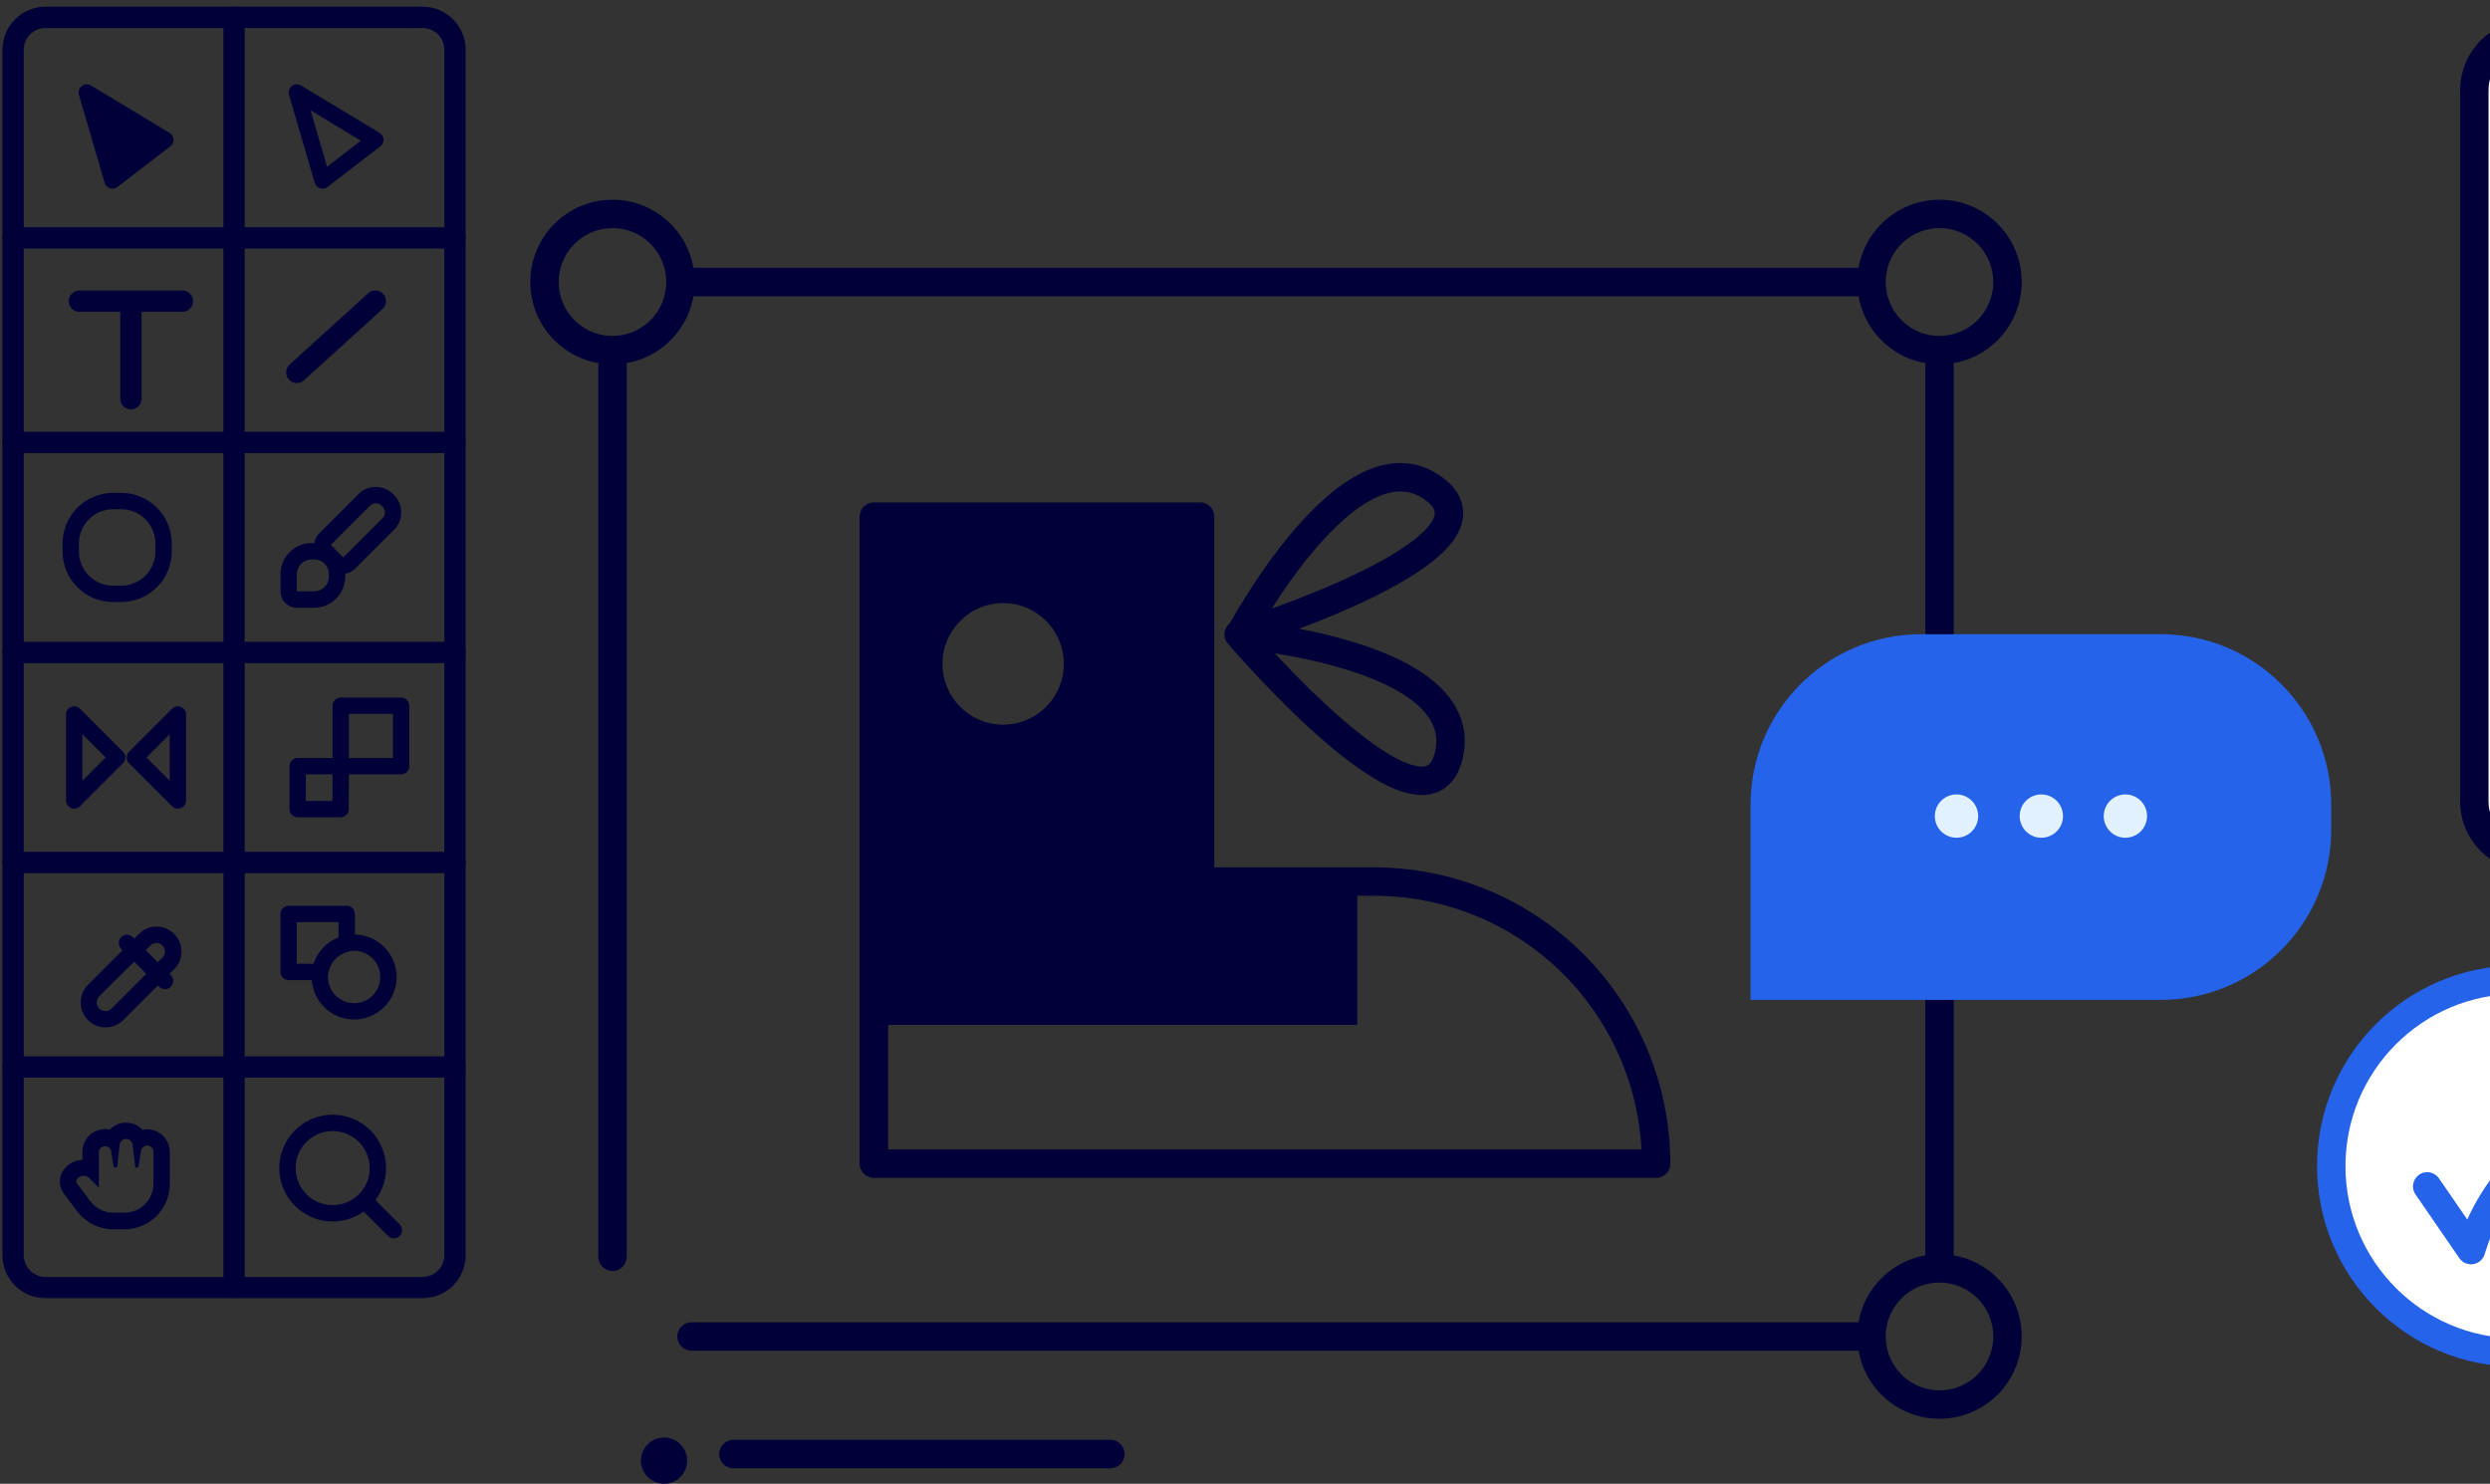 <svg width="683" height="407" viewBox="0 0 683 407" fill="none" xmlns="http://www.w3.org/2000/svg">
<rect x="0" y="0" width="683" height="407" fill="#333333" stroke="none"/>
<path d="M888.803 9.376H694.015C685.556 9.376 678.698 16.245 678.698 24.716V219.83C678.698 228.303 685.556 235.172 694.015 235.172H888.803C897.261 235.172 904.118 228.303 904.118 219.83V24.718C904.118 16.245 897.261 9.376 888.803 9.376Z" fill="white" stroke="#020039" stroke-width="7.797" stroke-linecap="round" stroke-linejoin="round"/>
<path d="M329.177 241.817V141.715H239.698V319.19H454.267C454.243 298.681 446.095 279.015 431.605 264.5C417.129 249.998 397.487 241.839 376.996 241.817H329.177Z" stroke="#020039" stroke-width="7.797" stroke-linecap="round" stroke-linejoin="round"/>
<path d="M340.127 174.004C340.127 174.004 370.24 117.406 393.151 133.934C416.064 150.461 340.127 174.004 340.127 174.004ZM339.757 174.004C339.757 174.004 403.535 179.241 397.467 206.935C391.401 234.628 339.757 174.004 339.757 174.004Z" stroke="#020039" stroke-width="7.797" stroke-linecap="round" stroke-linejoin="round"/>
<path fill-rule="evenodd" clip-rule="evenodd" d="M372.311 241.743V281.12H239.698V141.715H329.177V241.743H372.311ZM291.812 182.107C291.812 191.317 284.358 198.782 275.164 198.782C265.97 198.782 258.516 191.317 258.516 182.107C258.516 172.898 265.97 165.431 275.164 165.431C284.358 165.431 291.812 172.898 291.812 182.107Z" fill="#020039"/>
<path d="M532.003 100.312V347.922M532.003 347.922C542.301 347.922 550.649 356.282 550.649 366.597C550.649 376.912 542.301 385.274 532.003 385.274C521.708 385.274 513.359 376.912 513.359 366.597M532.003 347.922C521.708 347.922 513.359 356.282 513.359 366.597M189.806 77.362H510.375M168.004 344.735V100.337M513.359 366.597H189.682M168.004 96.037C178.3 96.037 186.649 87.675 186.649 77.362C186.649 67.047 178.3 58.685 168.004 58.685C157.707 58.685 149.358 67.047 149.358 77.362C149.358 87.675 157.707 96.037 168.004 96.037ZM532.003 96.037C542.301 96.037 550.649 87.675 550.649 77.362C550.649 67.047 542.301 58.685 532.003 58.685C521.708 58.685 513.359 67.047 513.359 77.362C513.359 87.675 521.708 96.037 532.003 96.037Z" stroke="#020039" stroke-width="7.797" stroke-linecap="round" stroke-linejoin="round"/>
<path d="M690.511 371.02C718.706 371.02 741.562 348.124 741.562 319.882C741.562 291.64 718.706 268.745 690.511 268.745C662.315 268.745 639.459 291.64 639.459 319.882C639.459 348.124 662.315 371.02 690.511 371.02Z" fill="white" stroke="#2563EB" stroke-width="7.797" stroke-linecap="round" stroke-linejoin="round"/>
<path d="M665.781 325.43L677.798 342.901C680.642 333.479 685.9 324.965 693.049 318.202C700.191 311.444 708.978 306.673 718.537 304.363" fill="white"/>
<path d="M665.781 325.43L677.798 342.901C680.642 333.479 685.9 324.965 693.049 318.202C700.191 311.444 708.978 306.673 718.537 304.363" stroke="#2563EB" stroke-width="7.797" stroke-linecap="round" stroke-linejoin="round"/>
<mask id="mask0_52_251" style="mask-type:luminance" maskUnits="userSpaceOnUse" x="0" y="0" width="129" height="357">
<path d="M0 0H128.648V356.705H0V0Z" fill="white"/>
</mask>
<g mask="url(#mask0_52_251)">
<path d="M115.914 4.754H12.483C11.316 4.754 10.16 4.984 9.081 5.43C8.002 5.877 7.022 6.531 6.197 7.357C5.371 8.182 4.716 9.162 4.27 10.241C3.823 11.319 3.593 12.475 3.593 13.643V344.306C3.593 345.473 3.822 346.629 4.269 347.708C4.715 348.787 5.37 349.767 6.195 350.592C7.021 351.418 8.001 352.073 9.079 352.519C10.158 352.966 11.314 353.196 12.481 353.196H115.914C117.081 353.196 118.237 352.966 119.316 352.519C120.395 352.073 121.375 351.418 122.2 350.592C123.026 349.767 123.681 348.787 124.127 347.708C124.574 346.629 124.804 345.473 124.804 344.306V13.643C124.804 12.475 124.574 11.319 124.127 10.241C123.681 9.162 123.026 8.182 122.2 7.357C121.375 6.531 120.395 5.877 119.316 5.43C118.237 4.984 117.081 4.754 115.914 4.754Z" stroke="#020039" stroke-width="5.848" stroke-linecap="round" stroke-linejoin="round"/>
<path d="M30.857 49.508L23.807 25.371L45.342 38.364L30.857 49.508Z" fill="#020039" stroke="#020039" stroke-width="4.485" stroke-linecap="round" stroke-linejoin="round"/>
<path d="M88.481 49.508L81.419 25.371L102.954 38.364L88.481 49.508ZM33.223 137.433H31.048C27.959 137.433 24.996 138.66 22.811 140.844C20.627 143.029 19.399 145.992 19.399 149.081V151.256C19.399 157.689 24.616 162.903 31.048 162.903H33.223C39.656 162.903 44.872 157.689 44.872 151.256V149.079C44.872 142.647 39.656 137.433 33.223 137.433ZM20.353 195.987L32.147 207.782L20.355 219.574V195.987H20.353ZM48.795 195.987L37.001 207.782L48.795 219.574V195.987Z" stroke="#020039" stroke-width="4.485" stroke-linecap="round" stroke-linejoin="round"/>
<path d="M64.198 4.754V353.196M124.804 65.269H3.593M124.804 121.367H3.593M124.804 178.968H3.593M124.804 236.581H3.593M124.804 292.681H3.593M102.954 82.602L81.419 102.152M21.777 82.602H50.038M35.913 109.384V82.602" stroke="#020039" stroke-width="5.848" stroke-linecap="round" stroke-linejoin="round"/>
<path d="M93.459 210.158H110.017V193.587H93.459V210.158ZM93.459 210.158H81.642V221.941H93.424L93.459 210.158ZM99.86 329.25L108.043 337.433M91.227 308.016C88.776 308.022 86.381 308.753 84.345 310.118C82.309 311.483 80.723 313.421 79.787 315.686C78.853 317.952 78.612 320.445 79.093 322.848C79.574 325.252 80.756 327.459 82.49 329.192C84.225 330.924 86.434 332.103 88.839 332.58C91.244 333.056 93.736 332.808 96 331.868C98.264 330.929 100.199 329.34 101.56 327.302C102.922 325.263 103.649 322.867 103.649 320.416C103.648 318.784 103.325 317.167 102.697 315.66C102.07 314.152 101.152 312.783 99.994 311.631C98.838 310.479 97.465 309.567 95.954 308.946C94.444 308.326 92.826 308.009 91.194 308.016H91.227Z" stroke="#020039" stroke-width="4.485" stroke-linecap="round" stroke-linejoin="round"/>
<path d="M42.899 258.656C43.364 258.655 43.819 258.793 44.206 259.051C44.593 259.309 44.894 259.676 45.072 260.106C45.25 260.535 45.297 261.008 45.208 261.464C45.118 261.92 44.896 262.339 44.569 262.669L30.587 276.649C30.255 276.982 29.831 277.209 29.37 277.301C28.908 277.393 28.43 277.346 27.995 277.166C27.561 276.986 27.189 276.681 26.928 276.289C26.667 275.898 26.528 275.437 26.529 274.967C26.529 274.337 26.779 273.731 27.225 273.285L41.283 259.34C41.501 259.122 41.759 258.949 42.044 258.831C42.33 258.714 42.635 258.654 42.943 258.656H42.899ZM42.943 254.171C42.045 254.167 41.155 254.343 40.325 254.687C39.495 255.032 38.743 255.539 38.111 256.178L24.132 270.146C22.856 271.433 22.14 273.172 22.14 274.984C22.14 276.797 22.856 278.535 24.132 279.822C25.418 281.099 27.156 281.816 28.969 281.816C30.781 281.816 32.52 281.099 33.806 279.822L47.785 265.843C48.74 264.885 49.389 263.666 49.652 262.339C49.915 261.013 49.78 259.638 49.263 258.389C48.744 257.14 47.867 256.073 46.742 255.322C45.618 254.571 44.296 254.171 42.943 254.171Z" fill="#020039"/>
<path d="M34.825 258.656L45.252 269.082M95.095 258.824V250.707H79.166V266.605H87.842C88.121 264.726 88.963 262.976 90.258 261.587C91.554 260.197 93.24 259.234 95.095 258.824Z" stroke="#020039" stroke-width="4.485" stroke-linecap="round" stroke-linejoin="round"/>
<path d="M97.135 277.411C99.633 277.411 102.028 276.419 103.794 274.653C105.56 272.887 106.552 270.492 106.552 267.994C106.552 265.497 105.56 263.102 103.794 261.336C102.028 259.57 99.633 258.578 97.135 258.578C94.638 258.578 92.243 259.57 90.477 261.336C88.711 263.102 87.719 265.497 87.719 267.994C87.719 270.492 88.711 272.887 90.477 274.653C92.243 276.419 94.638 277.411 97.135 277.411Z" stroke="#020039" stroke-width="4.485" stroke-linecap="round" stroke-linejoin="round"/>
<path d="M103.076 138.051C103.665 138.051 104.228 138.284 104.647 138.7L104.938 138.992C105.348 139.411 105.578 139.974 105.578 140.561C105.578 141.148 105.348 141.711 104.938 142.13L94.164 152.894L90.734 149.473L101.507 138.7C101.925 138.286 102.488 138.053 103.076 138.051ZM103.076 133.565C102.196 133.563 101.323 133.735 100.51 134.071C99.696 134.408 98.957 134.902 98.336 135.526L87.561 146.302C86.721 147.142 86.25 148.281 86.25 149.469C86.25 150.657 86.721 151.796 87.561 152.637L90.991 156.067C91.834 156.907 92.975 157.379 94.164 157.381C94.754 157.381 95.338 157.265 95.882 157.039C96.427 156.813 96.921 156.482 97.338 156.065L108.111 145.292C109.361 144.032 110.062 142.33 110.062 140.555C110.062 138.781 109.361 137.078 108.111 135.819L107.809 135.526C107.188 134.903 106.451 134.409 105.639 134.073C104.826 133.736 103.955 133.564 103.076 133.565Z" fill="#020039"/>
<path d="M86.194 153.432C87.258 153.432 88.279 153.855 89.031 154.608C89.784 155.36 90.207 156.381 90.207 157.445V158.196C90.207 159.26 89.784 160.28 89.031 161.033C88.279 161.786 87.258 162.209 86.194 162.209H81.428V157.467C81.429 156.402 81.852 155.382 82.604 154.629C83.357 153.877 84.377 153.454 85.442 153.453H86.194V153.432ZM86.194 148.968H85.442C83.189 148.973 81.031 149.87 79.438 151.463C77.846 153.055 76.949 155.214 76.945 157.467V162.231C76.944 162.82 77.06 163.403 77.285 163.947C77.51 164.491 77.84 164.986 78.257 165.402C78.673 165.819 79.168 166.149 79.712 166.375C80.256 166.6 80.839 166.716 81.428 166.716H86.194C88.446 166.711 90.605 165.814 92.198 164.221C93.79 162.628 94.686 160.469 94.691 158.217V157.467C94.689 155.214 93.793 153.054 92.2 151.46C90.607 149.867 88.447 148.971 86.194 148.968ZM34.624 312.399C35.067 312.403 35.493 312.571 35.818 312.872C36.144 313.172 36.346 313.584 36.384 314.025L37.08 319.867C37.08 319.989 37.128 320.105 37.214 320.191C37.3 320.277 37.417 320.326 37.539 320.326C37.661 320.326 37.777 320.277 37.863 320.191C37.95 320.105 37.998 319.989 37.998 319.867L38.67 315.729C38.72 315.295 38.932 314.897 39.265 314.615C39.597 314.332 40.024 314.186 40.459 314.206C40.895 314.226 41.307 314.411 41.611 314.723C41.916 315.035 42.091 315.451 42.101 315.887V324.687C42.102 325.733 41.896 326.768 41.497 327.734C41.097 328.7 40.511 329.577 39.772 330.316C39.032 331.056 38.155 331.642 37.189 332.042C36.223 332.441 35.188 332.647 34.142 332.646H31.115C29.874 332.647 28.649 332.358 27.54 331.801C26.43 331.245 25.465 330.437 24.724 329.441L21.137 324.631C20.985 324.428 20.911 324.176 20.93 323.923C20.948 323.669 21.058 323.431 21.239 323.253C21.456 323.026 21.717 322.846 22.006 322.723C22.295 322.601 22.606 322.537 22.92 322.537C23.234 322.537 23.544 322.601 23.833 322.723C24.122 322.846 24.383 323.026 24.601 323.253L27.123 325.796V315.898C27.174 315.497 27.365 315.126 27.663 314.853C27.962 314.579 28.348 314.421 28.752 314.406C29.157 314.391 29.553 314.52 29.871 314.771C30.189 315.021 30.408 315.377 30.488 315.773L31.115 319.832C31.137 319.956 31.201 320.069 31.297 320.151C31.393 320.234 31.515 320.28 31.642 320.282C31.771 320.281 31.896 320.231 31.992 320.144C32.09 320.058 32.152 319.939 32.168 319.81L32.819 314.06C32.851 313.611 33.051 313.191 33.38 312.883C33.708 312.575 34.141 312.403 34.591 312.399H34.624ZM34.591 307.916C33.752 307.92 32.923 308.092 32.153 308.423C31.382 308.755 30.687 309.238 30.108 309.844C29.204 309.653 28.27 309.666 27.373 309.881C26.476 310.096 25.637 310.508 24.919 311.088C24.201 311.667 23.622 312.4 23.224 313.232C22.826 314.065 22.619 314.976 22.619 315.898V318.14C20.906 318.202 19.281 318.916 18.077 320.136C17.121 321.072 16.538 322.324 16.437 323.659C16.335 324.993 16.723 326.319 17.527 327.389C18.323 328.443 19.769 330.461 21.114 332.197C22.277 333.749 23.785 335.01 25.518 335.88C27.252 336.749 29.164 337.204 31.104 337.209H34.131C37.429 337.204 40.592 335.892 42.925 333.559C45.257 331.226 46.57 328.064 46.574 324.765V315.964C46.57 314.321 45.916 312.747 44.754 311.585C43.592 310.424 42.017 309.77 40.374 309.766C39.945 309.764 39.516 309.809 39.097 309.9C38.518 309.294 37.822 308.81 37.051 308.479C36.281 308.147 35.451 307.974 34.612 307.971L34.591 307.916Z" fill="#020039"/>
</g>
<path d="M480.172 220.746C480.172 194.911 501.116 173.965 526.953 173.965H592.678C618.513 173.965 639.459 194.911 639.459 220.746V227.486C639.459 253.323 618.513 274.267 592.678 274.267H480.172V220.746Z" fill="#2563EB"/>
<path d="M536.662 229.798C538.238 229.798 539.749 229.172 540.864 228.057C541.978 226.943 542.604 225.432 542.604 223.856C542.604 222.28 541.978 220.768 540.864 219.654C539.749 218.539 538.238 217.913 536.662 217.913C535.086 217.913 533.575 218.539 532.46 219.654C531.346 220.768 530.72 222.28 530.72 223.856C530.72 225.432 531.346 226.943 532.46 228.057C533.575 229.172 535.086 229.798 536.662 229.798ZM559.826 229.798C560.615 229.812 561.399 229.669 562.133 229.376C562.866 229.084 563.533 228.649 564.096 228.096C564.659 227.543 565.107 226.883 565.412 226.155C565.717 225.427 565.874 224.646 565.874 223.857C565.874 223.067 565.717 222.286 565.411 221.558C565.106 220.83 564.658 220.171 564.095 219.618C563.532 219.065 562.864 218.63 562.131 218.338C561.397 218.046 560.613 217.903 559.824 217.917C558.267 217.946 556.784 218.584 555.693 219.695C554.602 220.807 553.991 222.301 553.992 223.859C553.992 225.416 554.603 226.91 555.695 228.021C556.786 229.132 558.269 229.77 559.826 229.798ZM582.989 229.798C584.565 229.798 586.076 229.172 587.19 228.057C588.305 226.943 588.931 225.432 588.931 223.856C588.931 222.28 588.305 220.768 587.19 219.654C586.076 218.539 584.565 217.913 582.989 217.913C581.413 217.913 579.901 218.539 578.787 219.654C577.673 220.768 577.047 222.28 577.047 223.856C577.047 225.432 577.673 226.943 578.787 228.057C579.901 229.172 581.413 229.798 582.989 229.798Z" fill="#E1F1FF"/>
<path d="M182.141 407C183.823 406.998 185.436 406.329 186.625 405.138C187.813 403.948 188.48 402.334 188.479 400.651C188.48 398.969 187.813 397.355 186.625 396.165C185.436 394.974 183.823 394.304 182.141 394.303C181.308 394.304 180.483 394.468 179.714 394.788C178.945 395.107 178.246 395.575 177.657 396.165C177.069 396.754 176.602 397.454 176.284 398.224C175.966 398.994 175.803 399.818 175.804 400.651C175.803 401.484 175.966 402.309 176.284 403.079C176.602 403.849 177.069 404.549 177.657 405.138C178.246 405.728 178.945 406.195 179.714 406.515C180.483 406.834 181.308 406.999 182.141 407Z" fill="#020039"/>
<path d="M201.181 398.848H304.569" stroke="#020039" stroke-width="7.797" stroke-linecap="round" stroke-linejoin="round"/>
</svg>
